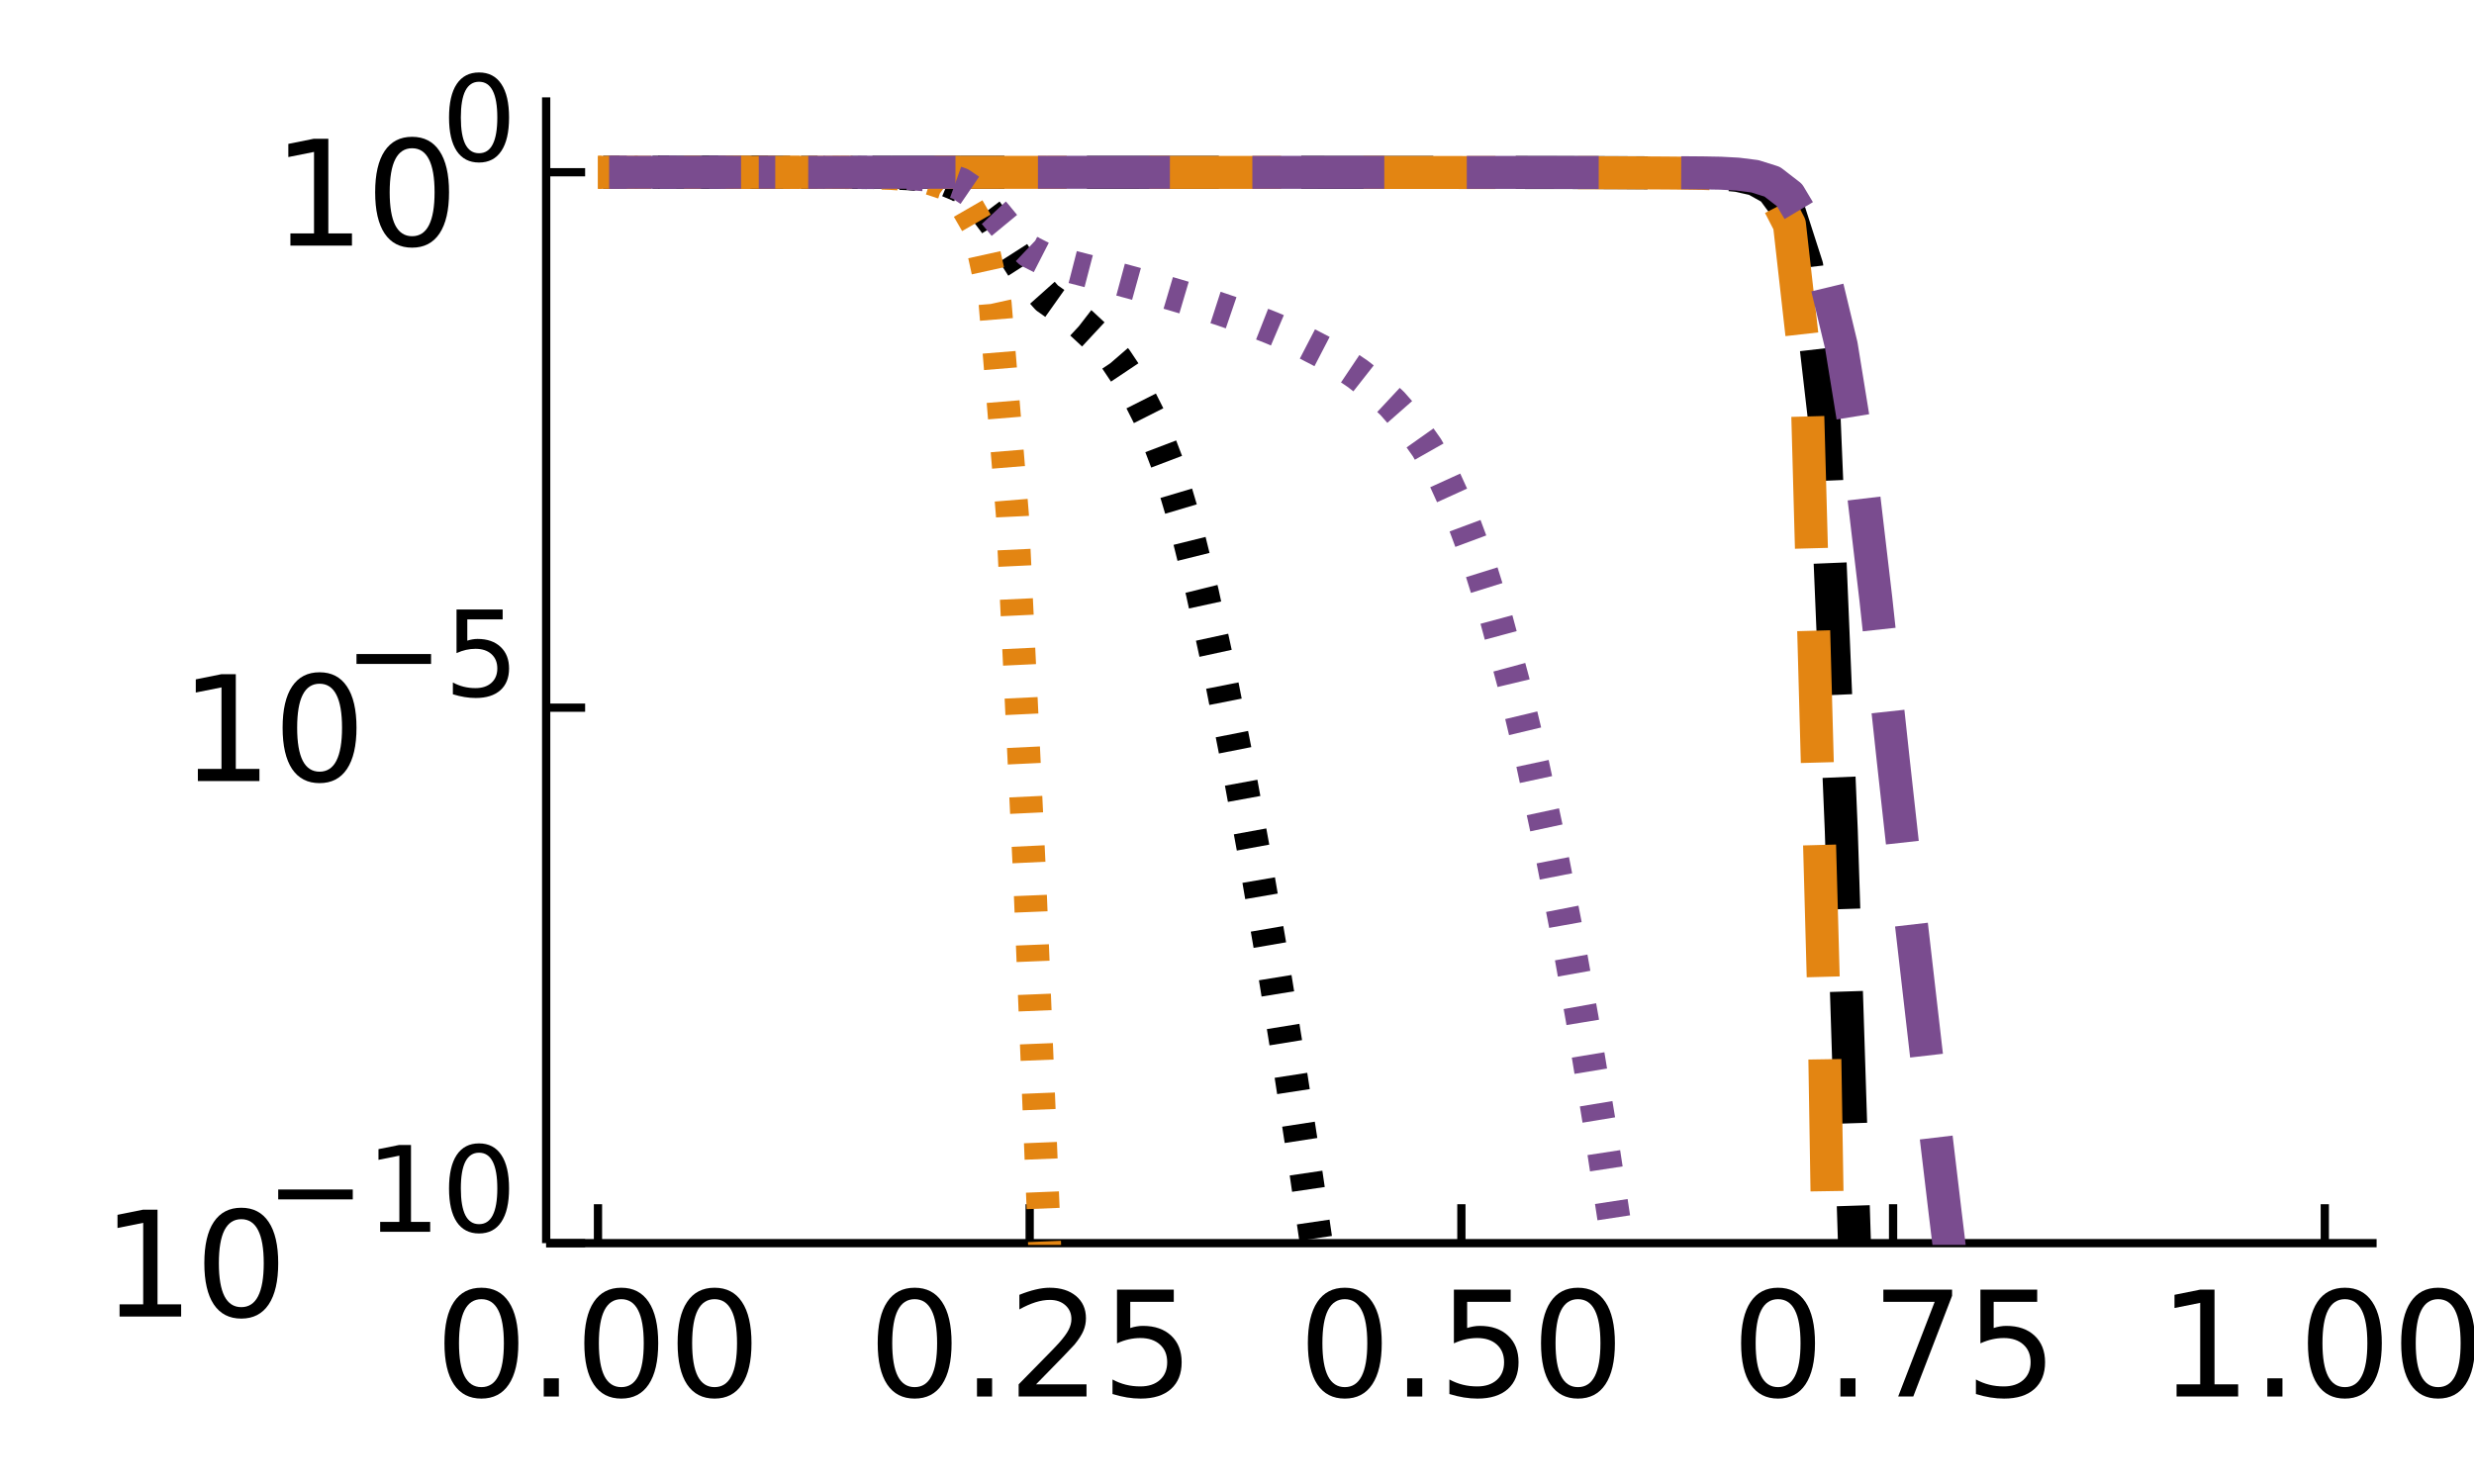 <?xml version="1.0" encoding="utf-8"?>
<svg xmlns="http://www.w3.org/2000/svg" xmlns:xlink="http://www.w3.org/1999/xlink" width="300" height="180" viewBox="0 0 1200 720">
<rect x="0" y="0" width="1200" height="720" fill="#333333" stroke="none"/>
<defs>
  <clipPath id="clip480">
    <rect x="0" y="0" width="1200" height="720"/>
  </clipPath>
</defs>
<path clip-path="url(#clip480)" d="
M0 720 L1200 720 L1200 0 L0 0  Z
  " fill="#ffffff" fill-rule="evenodd" fill-opacity="1"/>
<defs>
  <clipPath id="clip481">
    <rect x="240" y="0" width="841" height="720"/>
  </clipPath>
</defs>
<path clip-path="url(#clip480)" d="
M264.915 603.152 L1152.76 603.152 L1152.76 47.244 L264.915 47.244  Z
  " fill="#ffffff" fill-rule="evenodd" fill-opacity="1"/>
<defs>
  <clipPath id="clip482">
    <rect x="264" y="47" width="889" height="557"/>
  </clipPath>
</defs>
<polyline clip-path="url(#clip480)" style="stroke:#000000; stroke-linecap:butt; stroke-linejoin:round; stroke-width:4; stroke-opacity:1; fill:none" points="
  264.915,603.152 1152.76,603.152 
  "/>
<polyline clip-path="url(#clip480)" style="stroke:#000000; stroke-linecap:butt; stroke-linejoin:round; stroke-width:4; stroke-opacity:1; fill:none" points="
  290.043,603.152 290.043,584.254 
  "/>
<polyline clip-path="url(#clip480)" style="stroke:#000000; stroke-linecap:butt; stroke-linejoin:round; stroke-width:4; stroke-opacity:1; fill:none" points="
  499.439,603.152 499.439,584.254 
  "/>
<polyline clip-path="url(#clip480)" style="stroke:#000000; stroke-linecap:butt; stroke-linejoin:round; stroke-width:4; stroke-opacity:1; fill:none" points="
  708.836,603.152 708.836,584.254 
  "/>
<polyline clip-path="url(#clip480)" style="stroke:#000000; stroke-linecap:butt; stroke-linejoin:round; stroke-width:4; stroke-opacity:1; fill:none" points="
  918.232,603.152 918.232,584.254 
  "/>
<polyline clip-path="url(#clip480)" style="stroke:#000000; stroke-linecap:butt; stroke-linejoin:round; stroke-width:4; stroke-opacity:1; fill:none" points="
  1127.63,603.152 1127.63,584.254 
  "/>
<path clip-path="url(#clip480)" d="M233.498 630.33 Q228.081 630.33 225.338 635.677 Q222.63 640.99 222.63 651.684 Q222.63 662.344 225.338 667.691 Q228.081 673.003 233.498 673.003 Q238.949 673.003 241.658 667.691 Q244.401 662.344 244.401 651.684 Q244.401 640.99 241.658 635.677 Q238.949 630.33 233.498 630.33 M233.498 624.774 Q242.213 624.774 246.796 631.684 Q251.414 638.559 251.414 651.684 Q251.414 664.774 246.796 671.684 Q242.213 678.559 233.498 678.559 Q224.783 678.559 220.165 671.684 Q215.581 664.774 215.581 651.684 Q215.581 638.559 220.165 631.684 Q224.783 624.774 233.498 624.774 Z" fill="#000000" fill-rule="evenodd" fill-opacity="1" /><path clip-path="url(#clip480)" d="M263.741 668.732 L271.067 668.732 L271.067 677.552 L263.741 677.552 L263.741 668.732 Z" fill="#000000" fill-rule="evenodd" fill-opacity="1" /><path clip-path="url(#clip480)" d="M301.345 630.33 Q295.928 630.33 293.185 635.677 Q290.477 640.99 290.477 651.684 Q290.477 662.344 293.185 667.691 Q295.928 673.003 301.345 673.003 Q306.796 673.003 309.504 667.691 Q312.247 662.344 312.247 651.684 Q312.247 640.99 309.504 635.677 Q306.796 630.33 301.345 630.33 M301.345 624.774 Q310.06 624.774 314.643 631.684 Q319.261 638.559 319.261 651.684 Q319.261 664.774 314.643 671.684 Q310.06 678.559 301.345 678.559 Q292.63 678.559 288.011 671.684 Q283.428 664.774 283.428 651.684 Q283.428 638.559 288.011 631.684 Q292.63 624.774 301.345 624.774 Z" fill="#000000" fill-rule="evenodd" fill-opacity="1" /><path clip-path="url(#clip480)" d="M346.588 630.33 Q341.171 630.33 338.428 635.677 Q335.72 640.99 335.72 651.684 Q335.72 662.344 338.428 667.691 Q341.171 673.003 346.588 673.003 Q352.039 673.003 354.747 667.691 Q357.49 662.344 357.49 651.684 Q357.49 640.99 354.747 635.677 Q352.039 630.33 346.588 630.33 M346.588 624.774 Q355.303 624.774 359.886 631.684 Q364.504 638.559 364.504 651.684 Q364.504 664.774 359.886 671.684 Q355.303 678.559 346.588 678.559 Q337.872 678.559 333.254 671.684 Q328.671 664.774 328.671 651.684 Q328.671 638.559 333.254 631.684 Q337.872 624.774 346.588 624.774 Z" fill="#000000" fill-rule="evenodd" fill-opacity="1" /><path clip-path="url(#clip480)" d="M443.641 630.33 Q438.224 630.33 435.481 635.677 Q432.773 640.99 432.773 651.684 Q432.773 662.344 435.481 667.691 Q438.224 673.003 443.641 673.003 Q449.092 673.003 451.8 667.691 Q454.544 662.344 454.544 651.684 Q454.544 640.99 451.8 635.677 Q449.092 630.33 443.641 630.33 M443.641 624.774 Q452.356 624.774 456.939 631.684 Q461.557 638.559 461.557 651.684 Q461.557 664.774 456.939 671.684 Q452.356 678.559 443.641 678.559 Q434.926 678.559 430.308 671.684 Q425.724 664.774 425.724 651.684 Q425.724 638.559 430.308 631.684 Q434.926 624.774 443.641 624.774 Z" fill="#000000" fill-rule="evenodd" fill-opacity="1" /><path clip-path="url(#clip480)" d="M473.884 668.732 L481.21 668.732 L481.21 677.552 L473.884 677.552 L473.884 668.732 Z" fill="#000000" fill-rule="evenodd" fill-opacity="1" /><path clip-path="url(#clip480)" d="M502.529 671.649 L527.008 671.649 L527.008 677.552 L494.092 677.552 L494.092 671.649 Q498.085 667.517 504.96 660.573 Q511.87 653.594 513.64 651.58 Q517.008 647.795 518.328 645.191 Q519.682 642.552 519.682 640.017 Q519.682 635.885 516.765 633.281 Q513.883 630.677 509.231 630.677 Q505.932 630.677 502.252 631.823 Q498.606 632.969 494.439 635.295 L494.439 628.212 Q498.675 626.51 502.356 625.642 Q506.036 624.774 509.092 624.774 Q517.147 624.774 521.939 628.802 Q526.731 632.83 526.731 639.566 Q526.731 642.76 525.515 645.642 Q524.335 648.49 521.175 652.378 Q520.307 653.385 515.654 658.212 Q511.002 663.003 502.529 671.649 Z" fill="#000000" fill-rule="evenodd" fill-opacity="1" /><path clip-path="url(#clip480)" d="M541.8 625.712 L569.335 625.712 L569.335 631.615 L548.224 631.615 L548.224 644.323 Q549.751 643.802 551.279 643.559 Q552.807 643.281 554.335 643.281 Q563.015 643.281 568.085 648.038 Q573.154 652.795 573.154 660.92 Q573.154 669.288 567.946 673.941 Q562.737 678.559 553.258 678.559 Q549.994 678.559 546.592 678.003 Q543.224 677.448 539.613 676.337 L539.613 669.288 Q542.738 670.989 546.071 671.823 Q549.404 672.656 553.119 672.656 Q559.126 672.656 562.633 669.496 Q566.14 666.337 566.14 660.92 Q566.14 655.503 562.633 652.344 Q559.126 649.184 553.119 649.184 Q550.307 649.184 547.494 649.809 Q544.717 650.434 541.8 651.753 L541.8 625.712 Z" fill="#000000" fill-rule="evenodd" fill-opacity="1" /><path clip-path="url(#clip480)" d="M652.291 630.33 Q646.874 630.33 644.131 635.677 Q641.423 640.99 641.423 651.684 Q641.423 662.344 644.131 667.691 Q646.874 673.003 652.291 673.003 Q657.742 673.003 660.45 667.691 Q663.193 662.344 663.193 651.684 Q663.193 640.99 660.45 635.677 Q657.742 630.33 652.291 630.33 M652.291 624.774 Q661.006 624.774 665.589 631.684 Q670.207 638.559 670.207 651.684 Q670.207 664.774 665.589 671.684 Q661.006 678.559 652.291 678.559 Q643.575 678.559 638.957 671.684 Q634.374 664.774 634.374 651.684 Q634.374 638.559 638.957 631.684 Q643.575 624.774 652.291 624.774 Z" fill="#000000" fill-rule="evenodd" fill-opacity="1" /><path clip-path="url(#clip480)" d="M682.534 668.732 L689.86 668.732 L689.86 677.552 L682.534 677.552 L682.534 668.732 Z" fill="#000000" fill-rule="evenodd" fill-opacity="1" /><path clip-path="url(#clip480)" d="M705.207 625.712 L732.742 625.712 L732.742 631.615 L711.631 631.615 L711.631 644.323 Q713.158 643.802 714.686 643.559 Q716.214 643.281 717.742 643.281 Q726.422 643.281 731.492 648.038 Q736.561 652.795 736.561 660.92 Q736.561 669.288 731.353 673.941 Q726.144 678.559 716.665 678.559 Q713.401 678.559 709.999 678.003 Q706.631 677.448 703.02 676.337 L703.02 669.288 Q706.145 670.989 709.478 671.823 Q712.811 672.656 716.526 672.656 Q722.533 672.656 726.04 669.496 Q729.547 666.337 729.547 660.92 Q729.547 655.503 726.04 652.344 Q722.533 649.184 716.526 649.184 Q713.714 649.184 710.901 649.809 Q708.124 650.434 705.207 651.753 L705.207 625.712 Z" fill="#000000" fill-rule="evenodd" fill-opacity="1" /><path clip-path="url(#clip480)" d="M765.38 630.33 Q759.964 630.33 757.221 635.677 Q754.512 640.99 754.512 651.684 Q754.512 662.344 757.221 667.691 Q759.964 673.003 765.38 673.003 Q770.832 673.003 773.54 667.691 Q776.283 662.344 776.283 651.684 Q776.283 640.99 773.54 635.677 Q770.832 630.33 765.38 630.33 M765.38 624.774 Q774.096 624.774 778.679 631.684 Q783.297 638.559 783.297 651.684 Q783.297 664.774 778.679 671.684 Q774.096 678.559 765.38 678.559 Q756.665 678.559 752.047 671.684 Q747.464 664.774 747.464 651.684 Q747.464 638.559 752.047 631.684 Q756.665 624.774 765.38 624.774 Z" fill="#000000" fill-rule="evenodd" fill-opacity="1" /><path clip-path="url(#clip480)" d="M862.434 630.33 Q857.017 630.33 854.274 635.677 Q851.566 640.99 851.566 651.684 Q851.566 662.344 854.274 667.691 Q857.017 673.003 862.434 673.003 Q867.885 673.003 870.593 667.691 Q873.336 662.344 873.336 651.684 Q873.336 640.99 870.593 635.677 Q867.885 630.33 862.434 630.33 M862.434 624.774 Q871.149 624.774 875.732 631.684 Q880.35 638.559 880.35 651.684 Q880.35 664.774 875.732 671.684 Q871.149 678.559 862.434 678.559 Q853.718 678.559 849.1 671.684 Q844.517 664.774 844.517 651.684 Q844.517 638.559 849.1 631.684 Q853.718 624.774 862.434 624.774 Z" fill="#000000" fill-rule="evenodd" fill-opacity="1" /><path clip-path="url(#clip480)" d="M892.677 668.732 L900.003 668.732 L900.003 677.552 L892.677 677.552 L892.677 668.732 Z" fill="#000000" fill-rule="evenodd" fill-opacity="1" /><path clip-path="url(#clip480)" d="M913.51 625.712 L946.843 625.712 L946.843 628.698 L928.024 677.552 L920.697 677.552 L938.405 631.615 L913.51 631.615 L913.51 625.712 Z" fill="#000000" fill-rule="evenodd" fill-opacity="1" /><path clip-path="url(#clip480)" d="M960.593 625.712 L988.127 625.712 L988.127 631.615 L967.016 631.615 L967.016 644.323 Q968.544 643.802 970.072 643.559 Q971.6 643.281 973.127 643.281 Q981.808 643.281 986.877 648.038 Q991.947 652.795 991.947 660.92 Q991.947 669.288 986.739 673.941 Q981.53 678.559 972.051 678.559 Q968.787 678.559 965.384 678.003 Q962.016 677.448 958.405 676.337 L958.405 669.288 Q961.53 670.989 964.864 671.823 Q968.197 672.656 971.912 672.656 Q977.919 672.656 981.426 669.496 Q984.933 666.337 984.933 660.92 Q984.933 655.503 981.426 652.344 Q977.919 649.184 971.912 649.184 Q969.1 649.184 966.287 649.809 Q963.509 650.434 960.593 651.753 L960.593 625.712 Z" fill="#000000" fill-rule="evenodd" fill-opacity="1" /><path clip-path="url(#clip480)" d="M1055.74 671.649 L1067.19 671.649 L1067.19 632.101 L1054.73 634.601 L1054.73 628.212 L1067.13 625.712 L1074.14 625.712 L1074.14 671.649 L1085.6 671.649 L1085.6 677.552 L1055.74 677.552 L1055.74 671.649 Z" fill="#000000" fill-rule="evenodd" fill-opacity="1" /><path clip-path="url(#clip480)" d="M1099.76 668.732 L1107.09 668.732 L1107.09 677.552 L1099.76 677.552 L1099.76 668.732 Z" fill="#000000" fill-rule="evenodd" fill-opacity="1" /><path clip-path="url(#clip480)" d="M1137.37 630.33 Q1131.95 630.33 1129.21 635.677 Q1126.5 640.99 1126.5 651.684 Q1126.5 662.344 1129.21 667.691 Q1131.95 673.003 1137.37 673.003 Q1142.82 673.003 1145.53 667.691 Q1148.27 662.344 1148.27 651.684 Q1148.27 640.99 1145.53 635.677 Q1142.82 630.33 1137.37 630.33 M1137.37 624.774 Q1146.08 624.774 1150.67 631.684 Q1155.28 638.559 1155.28 651.684 Q1155.28 664.774 1150.67 671.684 Q1146.08 678.559 1137.37 678.559 Q1128.65 678.559 1124.03 671.684 Q1119.45 664.774 1119.45 651.684 Q1119.45 638.559 1124.03 631.684 Q1128.65 624.774 1137.37 624.774 Z" fill="#000000" fill-rule="evenodd" fill-opacity="1" /><path clip-path="url(#clip480)" d="M1182.61 630.33 Q1177.19 630.33 1174.45 635.677 Q1171.74 640.99 1171.74 651.684 Q1171.74 662.344 1174.45 667.691 Q1177.19 673.003 1182.61 673.003 Q1188.06 673.003 1190.77 667.691 Q1193.51 662.344 1193.51 651.684 Q1193.51 640.99 1190.77 635.677 Q1188.06 630.33 1182.61 630.33 M1182.61 624.774 Q1191.33 624.774 1195.91 631.684 Q1200.53 638.559 1200.53 651.684 Q1200.53 664.774 1195.91 671.684 Q1191.33 678.559 1182.61 678.559 Q1173.9 678.559 1169.28 671.684 Q1164.69 664.774 1164.69 651.684 Q1164.69 638.559 1169.28 631.684 Q1173.9 624.774 1182.61 624.774 Z" fill="#000000" fill-rule="evenodd" fill-opacity="1" /><polyline clip-path="url(#clip480)" style="stroke:#000000; stroke-linecap:butt; stroke-linejoin:round; stroke-width:4; stroke-opacity:1; fill:none" points="
  264.915,603.152 264.915,47.244 
  "/>
<polyline clip-path="url(#clip480)" style="stroke:#000000; stroke-linecap:butt; stroke-linejoin:round; stroke-width:4; stroke-opacity:1; fill:none" points="
  264.915,603.152 283.813,603.152 
  "/>
<polyline clip-path="url(#clip480)" style="stroke:#000000; stroke-linecap:butt; stroke-linejoin:round; stroke-width:4; stroke-opacity:1; fill:none" points="
  264.915,343.357 283.813,343.357 
  "/>
<polyline clip-path="url(#clip480)" style="stroke:#000000; stroke-linecap:butt; stroke-linejoin:round; stroke-width:4; stroke-opacity:1; fill:none" points="
  264.915,83.562 283.813,83.562 
  "/>
<path clip-path="url(#clip480)" d="M57.999 632.841 L69.457 632.841 L69.457 593.292 L56.992 595.792 L56.992 589.403 L69.388 586.903 L76.402 586.903 L76.402 632.841 L87.86 632.841 L87.86 638.743 L57.999 638.743 L57.999 632.841 Z" fill="#000000" fill-rule="evenodd" fill-opacity="1" /><path clip-path="url(#clip480)" d="M117.027 591.521 Q111.61 591.521 108.867 596.868 Q106.159 602.181 106.159 612.875 Q106.159 623.535 108.867 628.882 Q111.61 634.195 117.027 634.195 Q122.478 634.195 125.186 628.882 Q127.929 623.535 127.929 612.875 Q127.929 602.181 125.186 596.868 Q122.478 591.521 117.027 591.521 M117.027 585.966 Q125.742 585.966 130.325 592.875 Q134.943 599.75 134.943 612.875 Q134.943 625.966 130.325 632.875 Q125.742 639.75 117.027 639.75 Q108.311 639.75 103.693 632.875 Q99.11 625.966 99.11 612.875 Q99.11 599.75 103.693 592.875 Q108.311 585.966 117.027 585.966 Z" fill="#000000" fill-rule="evenodd" fill-opacity="1" /><path clip-path="url(#clip480)" d="M134.943 577.118 L171.11 577.118 L171.11 581.914 L134.943 581.914 L134.943 577.118 Z" fill="#000000" fill-rule="evenodd" fill-opacity="1" /><path clip-path="url(#clip480)" d="M184.398 592.832 L193.708 592.832 L193.708 560.699 L183.58 562.73 L183.58 557.539 L193.652 555.508 L199.35 555.508 L199.35 592.832 L208.66 592.832 L208.66 597.628 L184.398 597.628 L184.398 592.832 Z" fill="#000000" fill-rule="evenodd" fill-opacity="1" /><path clip-path="url(#clip480)" d="M232.358 559.26 Q227.957 559.26 225.728 563.604 Q223.528 567.921 223.528 576.61 Q223.528 585.271 225.728 589.616 Q227.957 593.932 232.358 593.932 Q236.787 593.932 238.988 589.616 Q241.216 585.271 241.216 576.61 Q241.216 567.921 238.988 563.604 Q236.787 559.26 232.358 559.26 M232.358 554.746 Q239.439 554.746 243.163 560.36 Q246.915 565.946 246.915 576.61 Q246.915 587.246 243.163 592.86 Q239.439 598.446 232.358 598.446 Q225.277 598.446 221.525 592.86 Q217.801 587.246 217.801 576.61 Q217.801 565.946 221.525 560.36 Q225.277 554.746 232.358 554.746 Z" fill="#000000" fill-rule="evenodd" fill-opacity="1" /><path clip-path="url(#clip480)" d="M95.972 373.046 L107.43 373.046 L107.43 333.497 L94.965 335.997 L94.965 329.608 L107.361 327.108 L114.375 327.108 L114.375 373.046 L125.833 373.046 L125.833 378.948 L95.972 378.948 L95.972 373.046 Z" fill="#000000" fill-rule="evenodd" fill-opacity="1" /><path clip-path="url(#clip480)" d="M154.999 331.726 Q149.583 331.726 146.84 337.073 Q144.131 342.386 144.131 353.08 Q144.131 363.74 146.84 369.087 Q149.583 374.4 154.999 374.4 Q160.451 374.4 163.159 369.087 Q165.902 363.74 165.902 353.08 Q165.902 342.386 163.159 337.073 Q160.451 331.726 154.999 331.726 M154.999 326.171 Q163.715 326.171 168.298 333.08 Q172.916 339.955 172.916 353.08 Q172.916 366.171 168.298 373.08 Q163.715 379.955 154.999 379.955 Q146.284 379.955 141.666 373.08 Q137.083 366.171 137.083 353.08 Q137.083 339.955 141.666 333.08 Q146.284 326.171 154.999 326.171 Z" fill="#000000" fill-rule="evenodd" fill-opacity="1" /><path clip-path="url(#clip480)" d="M172.916 317.323 L209.083 317.323 L209.083 322.119 L172.916 322.119 L172.916 317.323 Z" fill="#000000" fill-rule="evenodd" fill-opacity="1" /><path clip-path="url(#clip480)" d="M221.44 295.713 L243.812 295.713 L243.812 300.509 L226.659 300.509 L226.659 310.834 Q227.9 310.411 229.142 310.213 Q230.383 309.988 231.624 309.988 Q238.677 309.988 242.796 313.853 Q246.915 317.718 246.915 324.319 Q246.915 331.118 242.683 334.899 Q238.452 338.651 230.75 338.651 Q228.098 338.651 225.333 338.199 Q222.597 337.748 219.663 336.845 L219.663 331.118 Q222.202 332.501 224.91 333.178 Q227.618 333.855 230.637 333.855 Q235.518 333.855 238.367 331.288 Q241.216 328.72 241.216 324.319 Q241.216 319.918 238.367 317.351 Q235.518 314.784 230.637 314.784 Q228.352 314.784 226.067 315.292 Q223.81 315.799 221.44 316.871 L221.44 295.713 Z" fill="#000000" fill-rule="evenodd" fill-opacity="1" /><path clip-path="url(#clip480)" d="M140.857 113.251 L152.315 113.251 L152.315 73.702 L139.85 76.202 L139.85 69.813 L152.246 67.313 L159.259 67.313 L159.259 113.251 L170.718 113.251 L170.718 119.153 L140.857 119.153 L140.857 113.251 Z" fill="#000000" fill-rule="evenodd" fill-opacity="1" /><path clip-path="url(#clip480)" d="M199.884 71.931 Q194.468 71.931 191.724 77.278 Q189.016 82.591 189.016 93.285 Q189.016 103.945 191.724 109.292 Q194.468 114.605 199.884 114.605 Q205.336 114.605 208.044 109.292 Q210.787 103.945 210.787 93.285 Q210.787 82.591 208.044 77.278 Q205.336 71.931 199.884 71.931 M199.884 66.376 Q208.599 66.376 213.183 73.285 Q217.801 80.16 217.801 93.285 Q217.801 106.376 213.183 113.285 Q208.599 120.16 199.884 120.16 Q191.169 120.16 186.551 113.285 Q181.968 106.376 181.968 93.285 Q181.968 80.16 186.551 73.285 Q191.169 66.376 199.884 66.376 Z" fill="#000000" fill-rule="evenodd" fill-opacity="1" /><path clip-path="url(#clip480)" d="M232.358 39.67 Q227.957 39.67 225.728 44.014 Q223.528 48.331 223.528 57.02 Q223.528 65.681 225.728 70.026 Q227.957 74.342 232.358 74.342 Q236.787 74.342 238.988 70.026 Q241.216 65.681 241.216 57.02 Q241.216 48.331 238.988 44.014 Q236.787 39.67 232.358 39.67 M232.358 35.156 Q239.439 35.156 243.163 40.77 Q246.915 46.356 246.915 57.02 Q246.915 67.656 243.163 73.27 Q239.439 78.856 232.358 78.856 Q225.277 78.856 221.525 73.27 Q217.801 67.656 217.801 57.02 Q217.801 46.356 221.525 40.77 Q225.277 35.156 232.358 35.156 Z" fill="#000000" fill-rule="evenodd" fill-opacity="1" /><polyline clip-path="url(#clip482)" style="stroke:#000000; stroke-linecap:butt; stroke-linejoin:round; stroke-width:16; stroke-opacity:1; fill:none" stroke-dasharray="8, 16" points="
  1127.63,4327.39 1119.25,4333.58 1110.88,4335.81 1102.5,4331.55 1094.12,4318.71 1085.75,4296.14 1077.37,4263.76 1069,4222.52 1060.62,4174.11 1052.25,4120.53 
  1043.87,4063.71 1035.49,4005.26 1027.12,3946.29 1018.74,3887.46 1010.37,3829.03 1001.99,3771.05 993.615,3713.37 985.239,3655.86 976.863,3598.36 968.487,3540.76 
  960.111,3483.02 951.735,3425.13 943.36,3367.16 934.984,3309.19 926.608,3251.33 918.232,3193.71 909.856,3136.44 901.48,3079.6 893.104,3023.23 884.729,2967.24 
  876.353,2911.39 867.977,2855.4 859.601,2798.73 851.225,2739.2 842.849,2674.86 834.473,2604.04 826.098,2525.76 817.722,2438.93 809.346,2344.46 800.97,2244.44 
  792.594,2141.15 784.218,2036.45 775.842,1931.66 767.467,1827.66 759.091,1725.49 750.715,1626.31 742.339,1530.39 733.963,1437.83 725.587,1348.65 717.211,1262.8 
  708.836,1180.21 700.46,1100.78 692.084,1024.42 683.708,950.997 675.332,880.508 666.956,812.787 658.58,747.846 650.205,685.566 641.829,625.937 633.453,568.957 
  625.077,514.639 616.701,463.017 608.325,414.217 599.949,368.444 591.574,326.022 583.198,287.483 574.822,253.685 566.446,225.559 558.07,203.542 549.694,186.937 
  541.318,174.398 532.943,164.703 524.567,156.917 516.191,150.445 507.815,144.513 499.439,135.122 491.063,122.059 482.687,108.202 474.312,97.119 465.936,90.28 
  457.56,86.752 449.184,85.08 440.808,84.303 432.432,83.938 424.056,83.762 415.681,83.674 407.305,83.634 398.929,83.617 390.553,83.608 382.177,83.601 
  373.801,83.597 365.425,83.593 357.05,83.591 348.674,83.589 340.298,83.588 331.922,83.587 323.546,83.587 315.17,83.587 306.794,83.587 298.419,83.586 
  290.043,83.586 
  "/>
<polyline clip-path="url(#clip482)" style="stroke:#000000; stroke-linecap:butt; stroke-linejoin:round; stroke-width:16; stroke-opacity:1; fill:none" stroke-dasharray="64, 40" points="
  1127.63,3653.96 1119.25,3616.83 1110.88,3575.4 1102.5,3529.36 1094.12,3478.48 1085.75,3422.63 1077.37,3361.76 1069,3295.88 1060.62,3225.02 1052.25,3149.26 
  1043.87,3068.66 1035.49,2983.28 1027.12,2893.18 1018.74,2798.35 1010.37,2698.75 1001.99,2594.27 993.615,2484.7 985.239,2369.74 976.863,2248.93 968.487,2121.63 
  960.111,1986.96 951.735,1843.71 943.36,1690.23 934.984,1524.26 926.608,1342.73 918.232,1141.61 909.856,916.321 901.48,665.004 893.104,402.853 884.729,201.58 
  876.353,129.108 867.977,103.087 859.601,91.658 851.225,86.982 842.849,85.118 834.473,84.346 826.098,84.07 817.722,83.955 809.346,83.886 800.97,83.838 
  792.594,83.803 784.218,83.775 775.842,83.754 767.467,83.736 759.091,83.721 750.715,83.709 742.339,83.698 733.963,83.688 725.587,83.68 717.211,83.673 
  708.836,83.666 700.46,83.66 692.084,83.655 683.708,83.65 675.332,83.646 666.956,83.642 658.58,83.638 650.205,83.635 641.829,83.632 633.453,83.629 
  625.077,83.626 616.701,83.624 608.325,83.622 599.949,83.62 591.574,83.618 583.198,83.616 574.822,83.614 566.446,83.612 558.07,83.611 549.694,83.609 
  541.318,83.608 532.943,83.606 524.567,83.605 516.191,83.604 507.815,83.603 499.439,83.601 491.063,83.6 482.687,83.599 474.312,83.598 465.936,83.597 
  457.56,83.597 449.184,83.596 440.808,83.595 432.432,83.594 424.056,83.593 415.681,83.593 407.305,83.592 398.929,83.591 390.553,83.591 382.177,83.59 
  373.801,83.59 365.425,83.589 357.05,83.589 348.674,83.588 340.298,83.588 331.922,83.588 323.546,83.587 315.17,83.587 306.794,83.587 298.419,83.587 
  290.043,83.586 
  "/>
<polyline clip-path="url(#clip482)" style="stroke:#e38512; stroke-linecap:butt; stroke-linejoin:round; stroke-width:16; stroke-opacity:1; fill:none" stroke-dasharray="8, 16" points="
  1127.63,7690.02 1119.25,7690.88 1110.88,7687.67 1102.5,7677.85 1094.12,7659.34 1085.75,7630.97 1077.37,7592.67 1069,7545.38 1060.62,7490.78 1052.25,7430.85 
  1043.87,7367.54 1035.49,7302.42 1027.12,7236.61 1018.74,7170.75 1010.37,7105.11 1001.99,7039.7 993.615,6974.4 985.239,6909.03 976.863,6843.45 968.487,6777.53 
  960.111,6711.21 951.735,6644.49 943.36,6577.41 934.984,6510.03 926.608,6442.46 918.232,6374.8 909.856,6307.16 901.48,6239.59 893.104,6172.11 884.729,6104.6 
  876.353,6036.8 867.977,5968.2 859.601,5897.94 851.225,5824.72 842.849,5746.74 834.473,5661.91 826.098,5568.43 817.722,5465.69 809.346,5354.66 800.97,5237.4 
  792.594,5116.16 784.218,4992.72 775.842,4868.34 767.467,4743.82 759.091,4619.65 750.715,4496.09 742.339,4373.31 733.963,4251.37 725.587,4130.29 717.211,4010.05 
  708.836,3890.6 700.46,3771.87 692.084,3653.78 683.708,3536.23 675.332,3419.11 666.956,3302.28 658.58,3185.61 650.205,3068.92 641.829,2952.02 633.453,2834.68 
  625.077,2716.65 616.701,2597.62 608.325,2477.23 599.949,2355.02 591.574,2230.48 583.198,2102.96 574.822,1971.68 566.446,1835.65 558.07,1693.71 549.694,1544.41 
  541.318,1386.05 532.943,1216.71 524.567,1034.59 516.191,838.857 507.815,632.079 499.439,425.87 491.063,249.902 482.687,147.31 474.312,109.359 465.936,94.851 
  457.56,88.676 449.184,85.955 440.808,84.726 432.432,84.153 424.056,83.877 415.681,83.74 407.305,83.676 398.929,83.65 390.553,83.635 382.177,83.626 
  373.801,83.618 365.425,83.613 357.05,83.609 348.674,83.607 340.298,83.605 331.922,83.604 323.546,83.603 315.17,83.602 306.794,83.601 298.419,83.6 
  290.043,83.6 
  "/>
<polyline clip-path="url(#clip482)" style="stroke:#e38512; stroke-linecap:butt; stroke-linejoin:round; stroke-width:16; stroke-opacity:1; fill:none" stroke-dasharray="64, 40" points="
  1127.63,6706.69 1119.25,6648.79 1110.88,6585.43 1102.5,6516.17 1094.12,6440.68 1085.75,6358.71 1077.37,6270.03 1069,6174.49 1060.62,6071.9 1052.25,5962.1 
  1043.87,5844.89 1035.49,5719.99 1027.12,5587.08 1018.74,5445.71 1010.37,5295.31 1001.99,5135.14 993.615,4964.24 985.239,4781.38 976.863,4585.01 968.487,4373.11 
  960.111,4143.1 951.735,3891.62 943.36,3614.3 934.984,3305.34 926.608,2957.09 918.232,2559.65 909.856,2101.64 901.48,1576.46 893.104,1006.25 884.729,488.331 
  876.353,183.293 867.977,108.914 859.601,92.619 851.225,87.265 842.849,85.252 834.473,84.428 826.098,84.152 817.722,84.025 809.346,83.946 800.97,83.892 
  792.594,83.852 784.218,83.821 775.842,83.796 767.467,83.776 759.091,83.759 750.715,83.745 742.339,83.732 733.963,83.722 725.587,83.712 717.211,83.704 
  708.836,83.696 700.46,83.69 692.084,83.684 683.708,83.678 675.332,83.673 666.956,83.669 658.58,83.664 650.205,83.66 641.829,83.657 633.453,83.654 
  625.077,83.65 616.701,83.648 608.325,83.645 599.949,83.642 591.574,83.64 583.198,83.638 574.822,83.636 566.446,83.634 558.07,83.632 549.694,83.63 
  541.318,83.628 532.943,83.627 524.567,83.625 516.191,83.624 507.815,83.622 499.439,83.621 491.063,83.62 482.687,83.618 474.312,83.617 465.936,83.616 
  457.56,83.615 449.184,83.614 440.808,83.613 432.432,83.612 424.056,83.611 415.681,83.611 407.305,83.61 398.929,83.609 390.553,83.608 382.177,83.608 
  373.801,83.607 365.425,83.606 357.05,83.605 348.674,83.605 340.298,83.604 331.922,83.604 323.546,83.603 315.17,83.603 306.794,83.602 298.419,83.602 
  290.043,83.601 
  "/>
<polyline clip-path="url(#clip482)" style="stroke:#7a4c8f; stroke-linecap:butt; stroke-linejoin:round; stroke-width:16; stroke-opacity:1; fill:none" stroke-dasharray="8, 16" points="
  1127.63,2230.05 1119.25,2240.21 1110.88,2246.5 1102.5,2246.42 1094.12,2237.88 1085.75,2219.72 1077.37,2191.88 1069,2155.32 1060.62,2111.71 1052.25,2063.07 
  1043.87,2011.33 1035.49,1958.1 1027.12,1904.49 1018.74,1851.18 1010.37,1798.44 1001.99,1746.35 993.615,1700.69 985.239,1664.04 976.863,1634.75 968.487,1611.36 
  960.111,1592.4 951.735,1576.38 943.36,1561.76 934.984,1547.03 926.608,1530.61 918.232,1511.26 909.856,1487.73 901.48,1459.18 893.104,1424.65 884.729,1383.76 
  876.353,1336 867.977,1281.3 859.601,1220.04 851.225,1152.97 842.849,1081.45 834.473,1007.4 826.098,932.887 817.722,859.773 809.346,789.385 800.97,722.455 
  792.594,659.408 784.218,600.429 775.842,545.504 767.467,494.597 759.091,447.708 750.715,404.758 742.339,365.712 733.963,330.649 725.587,299.629 717.211,272.799 
  708.836,250.276 700.46,231.887 692.084,217.128 683.708,205.302 675.332,195.777 666.956,187.962 658.58,181.383 650.205,175.765 641.829,170.86 633.453,166.516 
  625.077,162.605 616.701,159.041 608.325,155.754 599.949,152.694 591.574,149.827 583.198,147.119 574.822,144.528 566.446,142.048 558.07,139.649 549.694,137.325 
  541.318,135.065 532.943,132.843 524.567,130.662 516.191,128.508 507.815,126.322 499.439,122.037 491.063,114.087 482.687,103.929 474.312,95.002 465.936,89.284 
  457.56,86.292 449.184,84.865 440.808,84.199 432.432,83.885 424.056,83.734 415.681,83.659 407.305,83.624 398.929,83.61 390.553,83.602 382.177,83.597 
  373.801,83.593 365.425,83.59 357.05,83.588 348.674,83.586 340.298,83.585 331.922,83.585 323.546,83.585 315.17,83.585 306.794,83.585 298.419,83.585 
  290.043,83.585 
  "/>
<polyline clip-path="url(#clip482)" style="stroke:#7a4c8f; stroke-linecap:butt; stroke-linejoin:round; stroke-width:16; stroke-opacity:1; fill:none" stroke-dasharray="64, 40" points="
  1127.63,1743.48 1119.25,1720.67 1110.88,1694.47 1102.5,1664.67 1094.12,1631.13 1085.75,1593.85 1077.37,1552.89 1069,1508.41 1060.62,1460.58 1052.25,1409.66 
  1043.87,1355.91 1035.49,1299.62 1027.12,1241.09 1018.74,1180.61 1010.37,1118.48 1001.99,1054.98 993.615,990.357 985.239,924.847 976.863,858.625 968.487,791.805 
  960.111,724.412 951.735,656.34 943.36,587.303 934.984,516.773 926.608,443.968 918.232,368.169 909.856,290.474 901.48,219.188 893.104,167.567 884.729,132.76 
  876.353,108.66 867.977,94.643 859.601,88.169 851.225,85.531 842.849,84.473 834.473,84.03 826.098,83.882 817.722,83.813 809.346,83.771 800.97,83.741 
  792.594,83.72 784.218,83.703 775.842,83.689 767.467,83.678 759.091,83.669 750.715,83.661 742.339,83.655 733.963,83.649 725.587,83.644 717.211,83.639 
  708.836,83.635 700.46,83.632 692.084,83.628 683.708,83.625 675.332,83.623 666.956,83.62 658.58,83.618 650.205,83.616 641.829,83.614 633.453,83.612 
  625.077,83.61 616.701,83.609 608.325,83.607 599.949,83.606 591.574,83.605 583.198,83.603 574.822,83.602 566.446,83.601 558.07,83.6 549.694,83.599 
  541.318,83.598 532.943,83.597 524.567,83.597 516.191,83.596 507.815,83.595 499.439,83.594 491.063,83.594 482.687,83.593 474.312,83.592 465.936,83.592 
  457.56,83.591 449.184,83.591 440.808,83.59 432.432,83.59 424.056,83.589 415.681,83.589 407.305,83.588 398.929,83.588 390.553,83.587 382.177,83.587 
  373.801,83.587 365.425,83.586 357.05,83.586 348.674,83.586 340.298,83.585 331.922,83.585 323.546,83.585 315.17,83.585 306.794,83.585 298.419,83.585 
  290.043,83.585 
  "/>
</svg>
